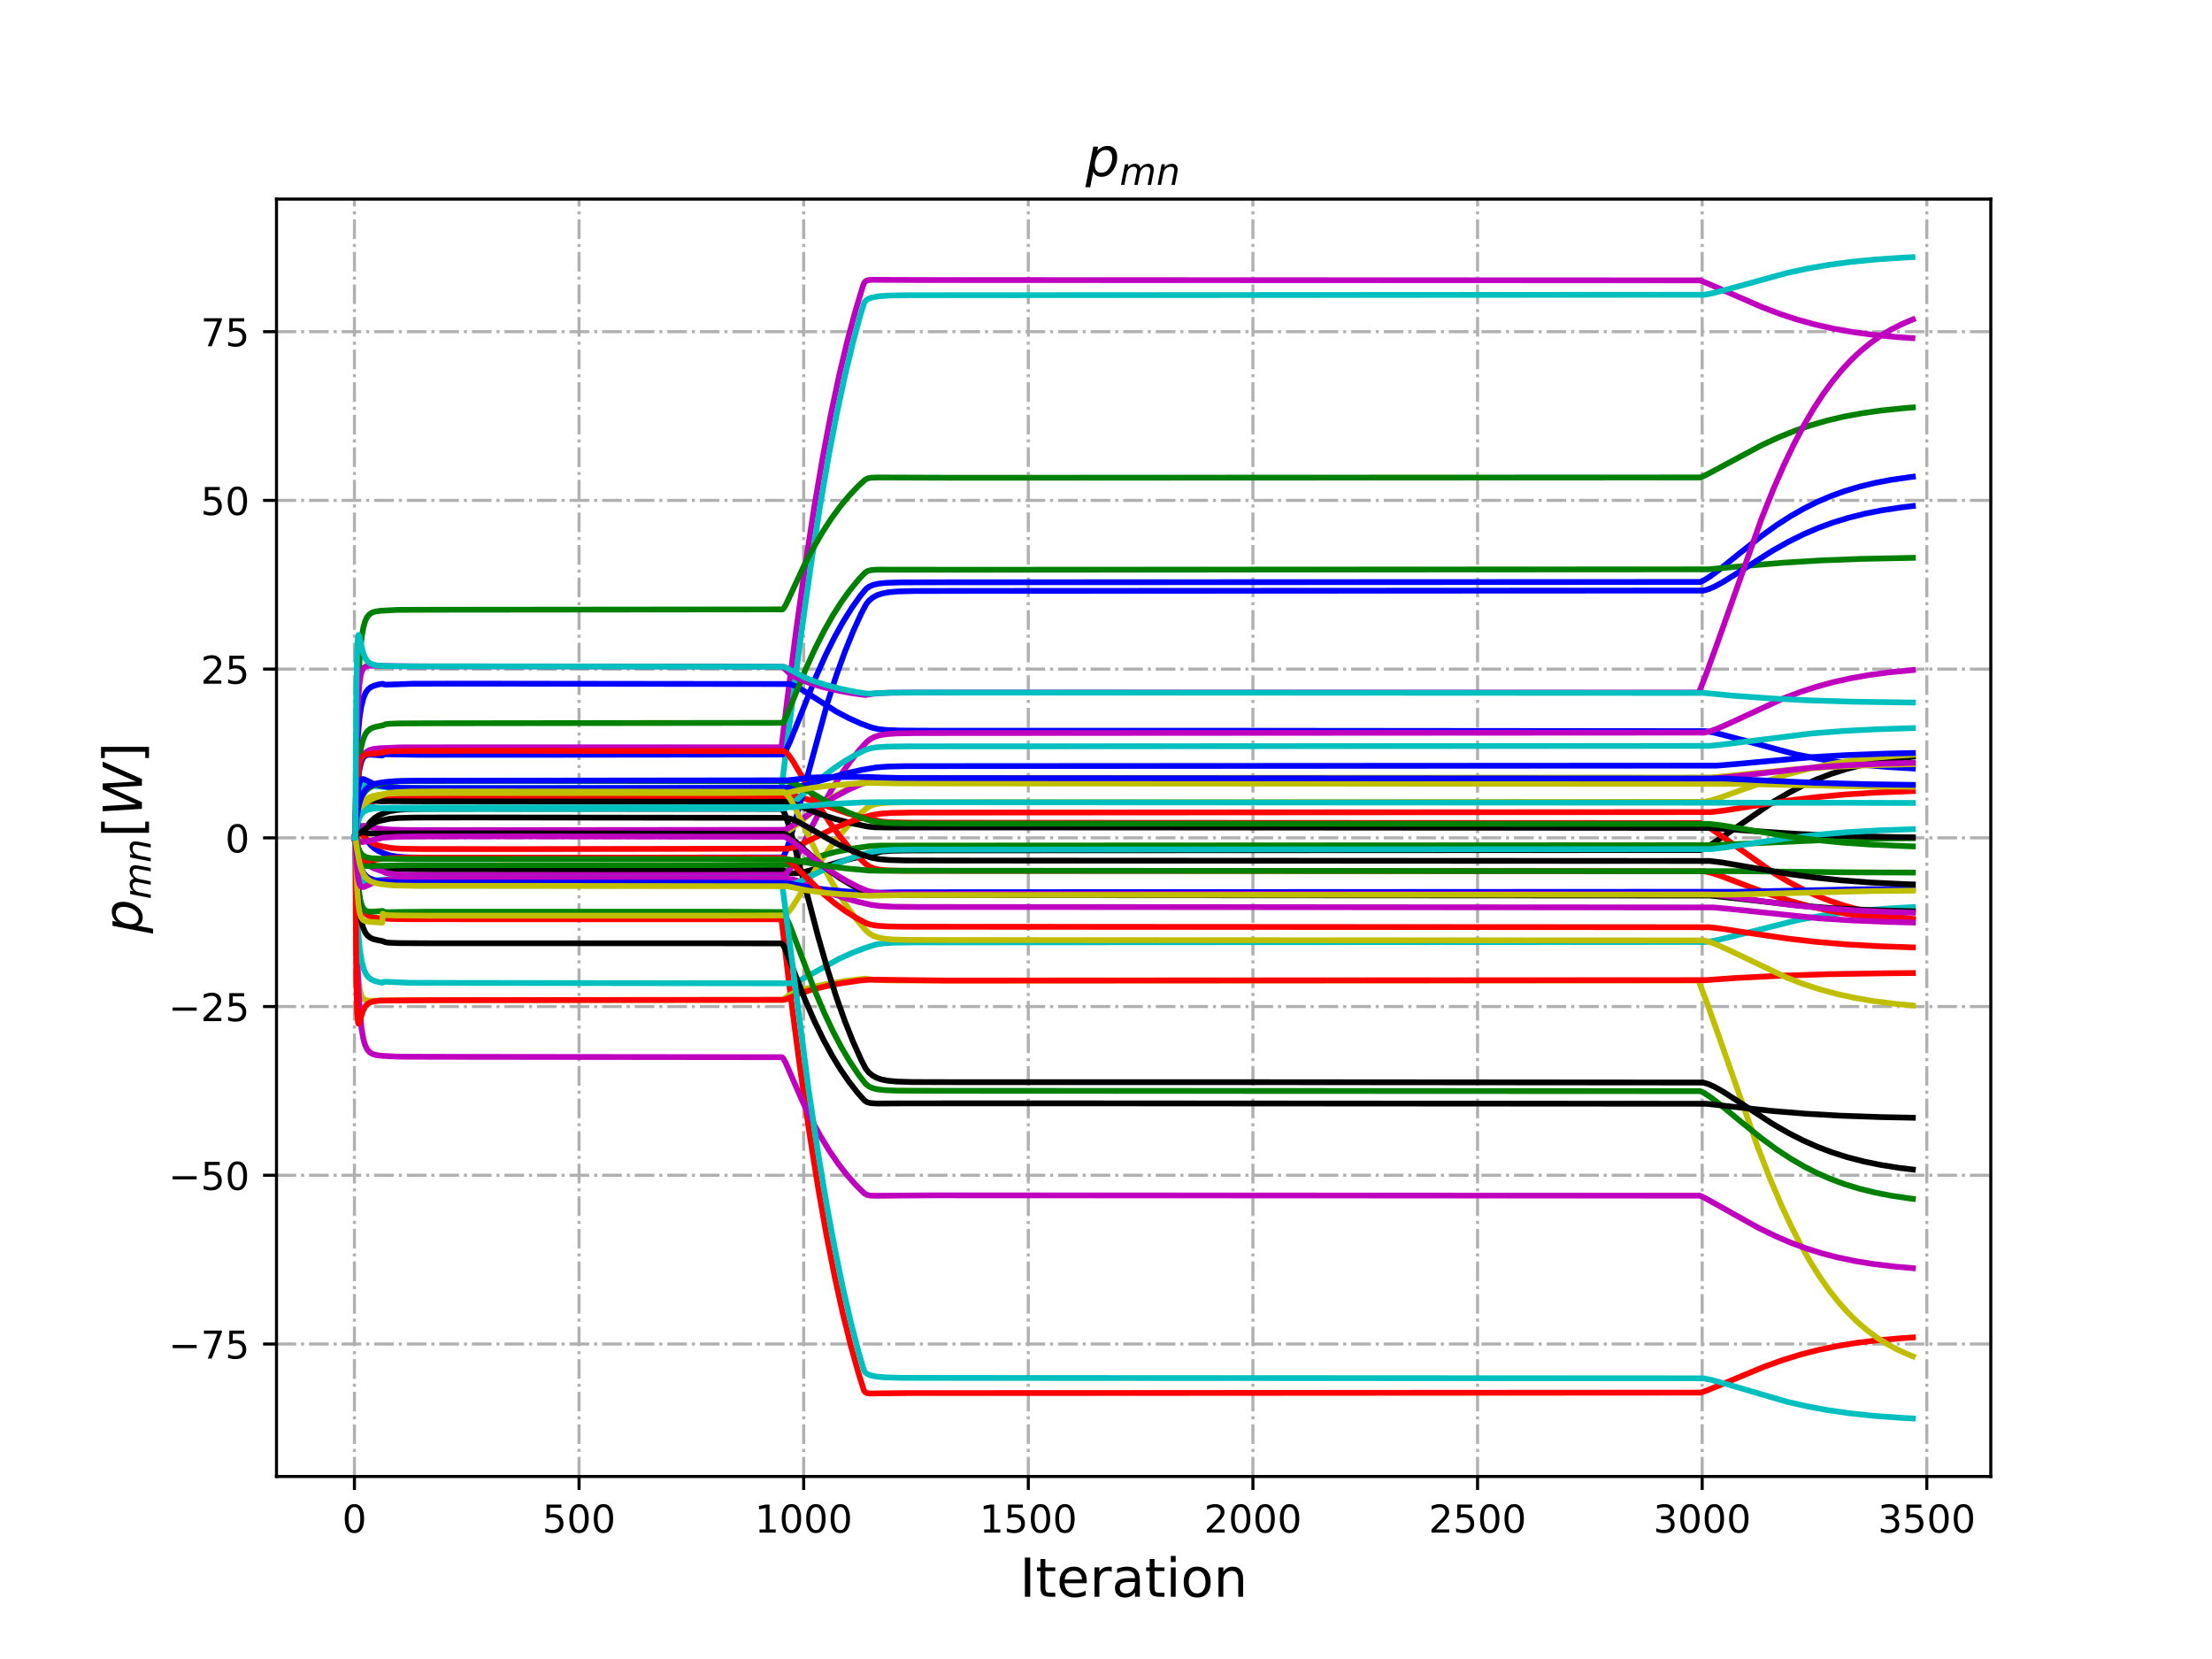 <?xml version="1.0" encoding="utf-8" standalone="no"?>
<!DOCTYPE svg PUBLIC "-//W3C//DTD SVG 1.1//EN"
  "http://www.w3.org/Graphics/SVG/1.1/DTD/svg11.dtd">
<!-- Created with matplotlib (http://matplotlib.org/) -->
<svg height="432pt" version="1.1" viewBox="0 0 576 432" width="576pt" xmlns="http://www.w3.org/2000/svg" xmlns:xlink="http://www.w3.org/1999/xlink">
 <defs>
  <style type="text/css">
*{stroke-linecap:butt;stroke-linejoin:round;}
  </style>
 </defs>
 <g id="figure_1">
  <g id="patch_1">
   <path d="M 0 432 
L 576 432 
L 576 0 
L 0 0 
z
" style="fill:#ffffff;"/>
  </g>
  <g id="axes_1">
   <g id="patch_2">
    <path d="M 72 384.48 
L 518.4 384.48 
L 518.4 51.84 
L 72 51.84 
z
" style="fill:#ffffff;"/>
   </g>
   <g id="matplotlib.axis_1">
    <g id="xtick_1">
     <g id="line2d_1">
      <path clip-path="url(#p21ade66866)" d="M 92.291 384.48 
L 92.291 51.84 
" style="fill:none;stroke:#b0b0b0;stroke-dasharray:5.12,1.28,0.8,1.28;stroke-dashoffset:0;stroke-width:0.8;"/>
     </g>
     <g id="line2d_2">
      <defs>
       <path d="M 0 0 
L 0 3.5 
" id="m156aaed9ff" style="stroke:#000000;stroke-width:0.8;"/>
      </defs>
      <g>
       <use style="stroke:#000000;stroke-width:0.8;" x="92.291" xlink:href="#m156aaed9ff" y="384.48"/>
      </g>
     </g>
     <g id="text_1">
      <!-- 0 -->
      <defs>
       <path d="M 31.781 66.406 
Q 24.172 66.406 20.328 58.906 
Q 16.5 51.422 16.5 36.375 
Q 16.5 21.391 20.328 13.891 
Q 24.172 6.391 31.781 6.391 
Q 39.453 6.391 43.281 13.891 
Q 47.125 21.391 47.125 36.375 
Q 47.125 51.422 43.281 58.906 
Q 39.453 66.406 31.781 66.406 
z
M 31.781 74.219 
Q 44.047 74.219 50.516 64.516 
Q 56.984 54.828 56.984 36.375 
Q 56.984 17.969 50.516 8.266 
Q 44.047 -1.422 31.781 -1.422 
Q 19.531 -1.422 13.062 8.266 
Q 6.594 17.969 6.594 36.375 
Q 6.594 54.828 13.062 64.516 
Q 19.531 74.219 31.781 74.219 
z
" id="DejaVuSans-30"/>
      </defs>
      <g transform="translate(89.11 399.078)scale(0.1 -0.1)">
       <use xlink:href="#DejaVuSans-30"/>
      </g>
     </g>
    </g>
    <g id="xtick_2">
     <g id="line2d_3">
      <path clip-path="url(#p21ade66866)" d="M 150.783 384.48 
L 150.783 51.84 
" style="fill:none;stroke:#b0b0b0;stroke-dasharray:5.12,1.28,0.8,1.28;stroke-dashoffset:0;stroke-width:0.8;"/>
     </g>
     <g id="line2d_4">
      <g>
       <use style="stroke:#000000;stroke-width:0.8;" x="150.783" xlink:href="#m156aaed9ff" y="384.48"/>
      </g>
     </g>
     <g id="text_2">
      <!-- 500 -->
      <defs>
       <path d="M 10.797 72.906 
L 49.516 72.906 
L 49.516 64.594 
L 19.828 64.594 
L 19.828 46.734 
Q 21.969 47.469 24.109 47.828 
Q 26.266 48.188 28.422 48.188 
Q 40.625 48.188 47.75 41.5 
Q 54.891 34.812 54.891 23.391 
Q 54.891 11.625 47.562 5.094 
Q 40.234 -1.422 26.906 -1.422 
Q 22.312 -1.422 17.547 -0.641 
Q 12.797 0.141 7.719 1.703 
L 7.719 11.625 
Q 12.109 9.234 16.797 8.062 
Q 21.484 6.891 26.703 6.891 
Q 35.156 6.891 40.078 11.328 
Q 45.016 15.766 45.016 23.391 
Q 45.016 31 40.078 35.438 
Q 35.156 39.891 26.703 39.891 
Q 22.75 39.891 18.812 39.016 
Q 14.891 38.141 10.797 36.281 
z
" id="DejaVuSans-35"/>
      </defs>
      <g transform="translate(141.239 399.078)scale(0.1 -0.1)">
       <use xlink:href="#DejaVuSans-35"/>
       <use x="63.623" xlink:href="#DejaVuSans-30"/>
       <use x="127.246" xlink:href="#DejaVuSans-30"/>
      </g>
     </g>
    </g>
    <g id="xtick_3">
     <g id="line2d_5">
      <path clip-path="url(#p21ade66866)" d="M 209.275 384.48 
L 209.275 51.84 
" style="fill:none;stroke:#b0b0b0;stroke-dasharray:5.12,1.28,0.8,1.28;stroke-dashoffset:0;stroke-width:0.8;"/>
     </g>
     <g id="line2d_6">
      <g>
       <use style="stroke:#000000;stroke-width:0.8;" x="209.275" xlink:href="#m156aaed9ff" y="384.48"/>
      </g>
     </g>
     <g id="text_3">
      <!-- 1000 -->
      <defs>
       <path d="M 12.406 8.297 
L 28.516 8.297 
L 28.516 63.922 
L 10.984 60.406 
L 10.984 69.391 
L 28.422 72.906 
L 38.281 72.906 
L 38.281 8.297 
L 54.391 8.297 
L 54.391 0 
L 12.406 0 
z
" id="DejaVuSans-31"/>
      </defs>
      <g transform="translate(196.55 399.078)scale(0.1 -0.1)">
       <use xlink:href="#DejaVuSans-31"/>
       <use x="63.623" xlink:href="#DejaVuSans-30"/>
       <use x="127.246" xlink:href="#DejaVuSans-30"/>
       <use x="190.869" xlink:href="#DejaVuSans-30"/>
      </g>
     </g>
    </g>
    <g id="xtick_4">
     <g id="line2d_7">
      <path clip-path="url(#p21ade66866)" d="M 267.767 384.48 
L 267.767 51.84 
" style="fill:none;stroke:#b0b0b0;stroke-dasharray:5.12,1.28,0.8,1.28;stroke-dashoffset:0;stroke-width:0.8;"/>
     </g>
     <g id="line2d_8">
      <g>
       <use style="stroke:#000000;stroke-width:0.8;" x="267.767" xlink:href="#m156aaed9ff" y="384.48"/>
      </g>
     </g>
     <g id="text_4">
      <!-- 1500 -->
      <g transform="translate(255.042 399.078)scale(0.1 -0.1)">
       <use xlink:href="#DejaVuSans-31"/>
       <use x="63.623" xlink:href="#DejaVuSans-35"/>
       <use x="127.246" xlink:href="#DejaVuSans-30"/>
       <use x="190.869" xlink:href="#DejaVuSans-30"/>
      </g>
     </g>
    </g>
    <g id="xtick_5">
     <g id="line2d_9">
      <path clip-path="url(#p21ade66866)" d="M 326.259 384.48 
L 326.259 51.84 
" style="fill:none;stroke:#b0b0b0;stroke-dasharray:5.12,1.28,0.8,1.28;stroke-dashoffset:0;stroke-width:0.8;"/>
     </g>
     <g id="line2d_10">
      <g>
       <use style="stroke:#000000;stroke-width:0.8;" x="326.259" xlink:href="#m156aaed9ff" y="384.48"/>
      </g>
     </g>
     <g id="text_5">
      <!-- 2000 -->
      <defs>
       <path d="M 19.188 8.297 
L 53.609 8.297 
L 53.609 0 
L 7.328 0 
L 7.328 8.297 
Q 12.938 14.109 22.625 23.891 
Q 32.328 33.688 34.812 36.531 
Q 39.547 41.844 41.422 45.531 
Q 43.312 49.219 43.312 52.781 
Q 43.312 58.594 39.234 62.25 
Q 35.156 65.922 28.609 65.922 
Q 23.969 65.922 18.812 64.312 
Q 13.672 62.703 7.812 59.422 
L 7.812 69.391 
Q 13.766 71.781 18.938 73 
Q 24.125 74.219 28.422 74.219 
Q 39.75 74.219 46.484 68.547 
Q 53.219 62.891 53.219 53.422 
Q 53.219 48.922 51.531 44.891 
Q 49.859 40.875 45.406 35.406 
Q 44.188 33.984 37.641 27.219 
Q 31.109 20.453 19.188 8.297 
z
" id="DejaVuSans-32"/>
      </defs>
      <g transform="translate(313.534 399.078)scale(0.1 -0.1)">
       <use xlink:href="#DejaVuSans-32"/>
       <use x="63.623" xlink:href="#DejaVuSans-30"/>
       <use x="127.246" xlink:href="#DejaVuSans-30"/>
       <use x="190.869" xlink:href="#DejaVuSans-30"/>
      </g>
     </g>
    </g>
    <g id="xtick_6">
     <g id="line2d_11">
      <path clip-path="url(#p21ade66866)" d="M 384.751 384.48 
L 384.751 51.84 
" style="fill:none;stroke:#b0b0b0;stroke-dasharray:5.12,1.28,0.8,1.28;stroke-dashoffset:0;stroke-width:0.8;"/>
     </g>
     <g id="line2d_12">
      <g>
       <use style="stroke:#000000;stroke-width:0.8;" x="384.751" xlink:href="#m156aaed9ff" y="384.48"/>
      </g>
     </g>
     <g id="text_6">
      <!-- 2500 -->
      <g transform="translate(372.026 399.078)scale(0.1 -0.1)">
       <use xlink:href="#DejaVuSans-32"/>
       <use x="63.623" xlink:href="#DejaVuSans-35"/>
       <use x="127.246" xlink:href="#DejaVuSans-30"/>
       <use x="190.869" xlink:href="#DejaVuSans-30"/>
      </g>
     </g>
    </g>
    <g id="xtick_7">
     <g id="line2d_13">
      <path clip-path="url(#p21ade66866)" d="M 443.244 384.48 
L 443.244 51.84 
" style="fill:none;stroke:#b0b0b0;stroke-dasharray:5.12,1.28,0.8,1.28;stroke-dashoffset:0;stroke-width:0.8;"/>
     </g>
     <g id="line2d_14">
      <g>
       <use style="stroke:#000000;stroke-width:0.8;" x="443.244" xlink:href="#m156aaed9ff" y="384.48"/>
      </g>
     </g>
     <g id="text_7">
      <!-- 3000 -->
      <defs>
       <path d="M 40.578 39.312 
Q 47.656 37.797 51.625 33 
Q 55.609 28.219 55.609 21.188 
Q 55.609 10.406 48.188 4.484 
Q 40.766 -1.422 27.094 -1.422 
Q 22.516 -1.422 17.656 -0.516 
Q 12.797 0.391 7.625 2.203 
L 7.625 11.719 
Q 11.719 9.328 16.594 8.109 
Q 21.484 6.891 26.812 6.891 
Q 36.078 6.891 40.938 10.547 
Q 45.797 14.203 45.797 21.188 
Q 45.797 27.641 41.281 31.266 
Q 36.766 34.906 28.719 34.906 
L 20.219 34.906 
L 20.219 43.016 
L 29.109 43.016 
Q 36.375 43.016 40.234 45.922 
Q 44.094 48.828 44.094 54.297 
Q 44.094 59.906 40.109 62.906 
Q 36.141 65.922 28.719 65.922 
Q 24.656 65.922 20.016 65.031 
Q 15.375 64.156 9.812 62.312 
L 9.812 71.094 
Q 15.438 72.656 20.344 73.438 
Q 25.25 74.219 29.594 74.219 
Q 40.828 74.219 47.359 69.109 
Q 53.906 64.016 53.906 55.328 
Q 53.906 49.266 50.438 45.094 
Q 46.969 40.922 40.578 39.312 
z
" id="DejaVuSans-33"/>
      </defs>
      <g transform="translate(430.519 399.078)scale(0.1 -0.1)">
       <use xlink:href="#DejaVuSans-33"/>
       <use x="63.623" xlink:href="#DejaVuSans-30"/>
       <use x="127.246" xlink:href="#DejaVuSans-30"/>
       <use x="190.869" xlink:href="#DejaVuSans-30"/>
      </g>
     </g>
    </g>
    <g id="xtick_8">
     <g id="line2d_15">
      <path clip-path="url(#p21ade66866)" d="M 501.736 384.48 
L 501.736 51.84 
" style="fill:none;stroke:#b0b0b0;stroke-dasharray:5.12,1.28,0.8,1.28;stroke-dashoffset:0;stroke-width:0.8;"/>
     </g>
     <g id="line2d_16">
      <g>
       <use style="stroke:#000000;stroke-width:0.8;" x="501.736" xlink:href="#m156aaed9ff" y="384.48"/>
      </g>
     </g>
     <g id="text_8">
      <!-- 3500 -->
      <g transform="translate(489.011 399.078)scale(0.1 -0.1)">
       <use xlink:href="#DejaVuSans-33"/>
       <use x="63.623" xlink:href="#DejaVuSans-35"/>
       <use x="127.246" xlink:href="#DejaVuSans-30"/>
       <use x="190.869" xlink:href="#DejaVuSans-30"/>
      </g>
     </g>
    </g>
    <g id="text_9">
     <!-- Iteration -->
     <defs>
      <path d="M 9.812 72.906 
L 19.672 72.906 
L 19.672 0 
L 9.812 0 
z
" id="DejaVuSans-49"/>
      <path d="M 18.312 70.219 
L 18.312 54.688 
L 36.812 54.688 
L 36.812 47.703 
L 18.312 47.703 
L 18.312 18.016 
Q 18.312 11.328 20.141 9.422 
Q 21.969 7.516 27.594 7.516 
L 36.812 7.516 
L 36.812 0 
L 27.594 0 
Q 17.188 0 13.234 3.875 
Q 9.281 7.766 9.281 18.016 
L 9.281 47.703 
L 2.688 47.703 
L 2.688 54.688 
L 9.281 54.688 
L 9.281 70.219 
z
" id="DejaVuSans-74"/>
      <path d="M 56.203 29.594 
L 56.203 25.203 
L 14.891 25.203 
Q 15.484 15.922 20.484 11.062 
Q 25.484 6.203 34.422 6.203 
Q 39.594 6.203 44.453 7.469 
Q 49.312 8.734 54.109 11.281 
L 54.109 2.781 
Q 49.266 0.734 44.188 -0.344 
Q 39.109 -1.422 33.891 -1.422 
Q 20.797 -1.422 13.156 6.188 
Q 5.516 13.812 5.516 26.812 
Q 5.516 40.234 12.766 48.109 
Q 20.016 56 32.328 56 
Q 43.359 56 49.781 48.891 
Q 56.203 41.797 56.203 29.594 
z
M 47.219 32.234 
Q 47.125 39.594 43.094 43.984 
Q 39.062 48.391 32.422 48.391 
Q 24.906 48.391 20.391 44.141 
Q 15.875 39.891 15.188 32.172 
z
" id="DejaVuSans-65"/>
      <path d="M 41.109 46.297 
Q 39.594 47.172 37.812 47.578 
Q 36.031 48 33.891 48 
Q 26.266 48 22.188 43.047 
Q 18.109 38.094 18.109 28.812 
L 18.109 0 
L 9.078 0 
L 9.078 54.688 
L 18.109 54.688 
L 18.109 46.188 
Q 20.953 51.172 25.484 53.578 
Q 30.031 56 36.531 56 
Q 37.453 56 38.578 55.875 
Q 39.703 55.766 41.062 55.516 
z
" id="DejaVuSans-72"/>
      <path d="M 34.281 27.484 
Q 23.391 27.484 19.188 25 
Q 14.984 22.516 14.984 16.5 
Q 14.984 11.719 18.141 8.906 
Q 21.297 6.109 26.703 6.109 
Q 34.188 6.109 38.703 11.406 
Q 43.219 16.703 43.219 25.484 
L 43.219 27.484 
z
M 52.203 31.203 
L 52.203 0 
L 43.219 0 
L 43.219 8.297 
Q 40.141 3.328 35.547 0.953 
Q 30.953 -1.422 24.312 -1.422 
Q 15.922 -1.422 10.953 3.297 
Q 6 8.016 6 15.922 
Q 6 25.141 12.172 29.828 
Q 18.359 34.516 30.609 34.516 
L 43.219 34.516 
L 43.219 35.406 
Q 43.219 41.609 39.141 45 
Q 35.062 48.391 27.688 48.391 
Q 23 48.391 18.547 47.266 
Q 14.109 46.141 10.016 43.891 
L 10.016 52.203 
Q 14.938 54.109 19.578 55.047 
Q 24.219 56 28.609 56 
Q 40.484 56 46.344 49.844 
Q 52.203 43.703 52.203 31.203 
z
" id="DejaVuSans-61"/>
      <path d="M 9.422 54.688 
L 18.406 54.688 
L 18.406 0 
L 9.422 0 
z
M 9.422 75.984 
L 18.406 75.984 
L 18.406 64.594 
L 9.422 64.594 
z
" id="DejaVuSans-69"/>
      <path d="M 30.609 48.391 
Q 23.391 48.391 19.188 42.75 
Q 14.984 37.109 14.984 27.297 
Q 14.984 17.484 19.156 11.844 
Q 23.344 6.203 30.609 6.203 
Q 37.797 6.203 41.984 11.859 
Q 46.188 17.531 46.188 27.297 
Q 46.188 37.016 41.984 42.703 
Q 37.797 48.391 30.609 48.391 
z
M 30.609 56 
Q 42.328 56 49.016 48.375 
Q 55.719 40.766 55.719 27.297 
Q 55.719 13.875 49.016 6.219 
Q 42.328 -1.422 30.609 -1.422 
Q 18.844 -1.422 12.172 6.219 
Q 5.516 13.875 5.516 27.297 
Q 5.516 40.766 12.172 48.375 
Q 18.844 56 30.609 56 
z
" id="DejaVuSans-6f"/>
      <path d="M 54.891 33.016 
L 54.891 0 
L 45.906 0 
L 45.906 32.719 
Q 45.906 40.484 42.875 44.328 
Q 39.844 48.188 33.797 48.188 
Q 26.516 48.188 22.312 43.547 
Q 18.109 38.922 18.109 30.906 
L 18.109 0 
L 9.078 0 
L 9.078 54.688 
L 18.109 54.688 
L 18.109 46.188 
Q 21.344 51.125 25.703 53.562 
Q 30.078 56 35.797 56 
Q 45.219 56 50.047 50.172 
Q 54.891 44.344 54.891 33.016 
z
" id="DejaVuSans-6e"/>
     </defs>
     <g transform="translate(265.508 415.796)scale(0.14 -0.14)">
      <use xlink:href="#DejaVuSans-49"/>
      <use x="29.492" xlink:href="#DejaVuSans-74"/>
      <use x="68.701" xlink:href="#DejaVuSans-65"/>
      <use x="130.225" xlink:href="#DejaVuSans-72"/>
      <use x="171.338" xlink:href="#DejaVuSans-61"/>
      <use x="232.617" xlink:href="#DejaVuSans-74"/>
      <use x="271.826" xlink:href="#DejaVuSans-69"/>
      <use x="299.609" xlink:href="#DejaVuSans-6f"/>
      <use x="360.791" xlink:href="#DejaVuSans-6e"/>
     </g>
    </g>
   </g>
   <g id="matplotlib.axis_2">
    <g id="ytick_1">
     <g id="line2d_17">
      <path clip-path="url(#p21ade66866)" d="M 72 349.972 
L 518.4 349.972 
" style="fill:none;stroke:#b0b0b0;stroke-dasharray:5.12,1.28,0.8,1.28;stroke-dashoffset:0;stroke-width:0.8;"/>
     </g>
     <g id="line2d_18">
      <defs>
       <path d="M 0 0 
L -3.5 0 
" id="m7ebaf1980a" style="stroke:#000000;stroke-width:0.8;"/>
      </defs>
      <g>
       <use style="stroke:#000000;stroke-width:0.8;" x="72" xlink:href="#m7ebaf1980a" y="349.972"/>
      </g>
     </g>
     <g id="text_10">
      <!-- −75 -->
      <defs>
       <path d="M 10.594 35.5 
L 73.188 35.5 
L 73.188 27.203 
L 10.594 27.203 
z
" id="DejaVuSans-2212"/>
       <path d="M 8.203 72.906 
L 55.078 72.906 
L 55.078 68.703 
L 28.609 0 
L 18.312 0 
L 43.219 64.594 
L 8.203 64.594 
z
" id="DejaVuSans-37"/>
      </defs>
      <g transform="translate(43.895 353.772)scale(0.1 -0.1)">
       <use xlink:href="#DejaVuSans-2212"/>
       <use x="83.789" xlink:href="#DejaVuSans-37"/>
       <use x="147.412" xlink:href="#DejaVuSans-35"/>
      </g>
     </g>
    </g>
    <g id="ytick_2">
     <g id="line2d_19">
      <path clip-path="url(#p21ade66866)" d="M 72 306.038 
L 518.4 306.038 
" style="fill:none;stroke:#b0b0b0;stroke-dasharray:5.12,1.28,0.8,1.28;stroke-dashoffset:0;stroke-width:0.8;"/>
     </g>
     <g id="line2d_20">
      <g>
       <use style="stroke:#000000;stroke-width:0.8;" x="72" xlink:href="#m7ebaf1980a" y="306.038"/>
      </g>
     </g>
     <g id="text_11">
      <!-- −50 -->
      <g transform="translate(43.895 309.837)scale(0.1 -0.1)">
       <use xlink:href="#DejaVuSans-2212"/>
       <use x="83.789" xlink:href="#DejaVuSans-35"/>
       <use x="147.412" xlink:href="#DejaVuSans-30"/>
      </g>
     </g>
    </g>
    <g id="ytick_3">
     <g id="line2d_21">
      <path clip-path="url(#p21ade66866)" d="M 72 262.104 
L 518.4 262.104 
" style="fill:none;stroke:#b0b0b0;stroke-dasharray:5.12,1.28,0.8,1.28;stroke-dashoffset:0;stroke-width:0.8;"/>
     </g>
     <g id="line2d_22">
      <g>
       <use style="stroke:#000000;stroke-width:0.8;" x="72" xlink:href="#m7ebaf1980a" y="262.104"/>
      </g>
     </g>
     <g id="text_12">
      <!-- −25 -->
      <g transform="translate(43.895 265.903)scale(0.1 -0.1)">
       <use xlink:href="#DejaVuSans-2212"/>
       <use x="83.789" xlink:href="#DejaVuSans-32"/>
       <use x="147.412" xlink:href="#DejaVuSans-35"/>
      </g>
     </g>
    </g>
    <g id="ytick_4">
     <g id="line2d_23">
      <path clip-path="url(#p21ade66866)" d="M 72 218.169 
L 518.4 218.169 
" style="fill:none;stroke:#b0b0b0;stroke-dasharray:5.12,1.28,0.8,1.28;stroke-dashoffset:0;stroke-width:0.8;"/>
     </g>
     <g id="line2d_24">
      <g>
       <use style="stroke:#000000;stroke-width:0.8;" x="72" xlink:href="#m7ebaf1980a" y="218.169"/>
      </g>
     </g>
     <g id="text_13">
      <!-- 0 -->
      <g transform="translate(58.638 221.968)scale(0.1 -0.1)">
       <use xlink:href="#DejaVuSans-30"/>
      </g>
     </g>
    </g>
    <g id="ytick_5">
     <g id="line2d_25">
      <path clip-path="url(#p21ade66866)" d="M 72 174.235 
L 518.4 174.235 
" style="fill:none;stroke:#b0b0b0;stroke-dasharray:5.12,1.28,0.8,1.28;stroke-dashoffset:0;stroke-width:0.8;"/>
     </g>
     <g id="line2d_26">
      <g>
       <use style="stroke:#000000;stroke-width:0.8;" x="72" xlink:href="#m7ebaf1980a" y="174.235"/>
      </g>
     </g>
     <g id="text_14">
      <!-- 25 -->
      <g transform="translate(52.275 178.034)scale(0.1 -0.1)">
       <use xlink:href="#DejaVuSans-32"/>
       <use x="63.623" xlink:href="#DejaVuSans-35"/>
      </g>
     </g>
    </g>
    <g id="ytick_6">
     <g id="line2d_27">
      <path clip-path="url(#p21ade66866)" d="M 72 130.301 
L 518.4 130.301 
" style="fill:none;stroke:#b0b0b0;stroke-dasharray:5.12,1.28,0.8,1.28;stroke-dashoffset:0;stroke-width:0.8;"/>
     </g>
     <g id="line2d_28">
      <g>
       <use style="stroke:#000000;stroke-width:0.8;" x="72" xlink:href="#m7ebaf1980a" y="130.301"/>
      </g>
     </g>
     <g id="text_15">
      <!-- 50 -->
      <g transform="translate(52.275 134.1)scale(0.1 -0.1)">
       <use xlink:href="#DejaVuSans-35"/>
       <use x="63.623" xlink:href="#DejaVuSans-30"/>
      </g>
     </g>
    </g>
    <g id="ytick_7">
     <g id="line2d_29">
      <path clip-path="url(#p21ade66866)" d="M 72 86.366 
L 518.4 86.366 
" style="fill:none;stroke:#b0b0b0;stroke-dasharray:5.12,1.28,0.8,1.28;stroke-dashoffset:0;stroke-width:0.8;"/>
     </g>
     <g id="line2d_30">
      <g>
       <use style="stroke:#000000;stroke-width:0.8;" x="72" xlink:href="#m7ebaf1980a" y="86.366"/>
      </g>
     </g>
     <g id="text_16">
      <!-- 75 -->
      <g transform="translate(52.275 90.165)scale(0.1 -0.1)">
       <use xlink:href="#DejaVuSans-37"/>
       <use x="63.623" xlink:href="#DejaVuSans-35"/>
      </g>
     </g>
    </g>
    <g id="text_17">
     <!-- $p_{mn}[W]$ -->
     <defs>
      <path d="M 49.609 33.688 
Q 49.609 40.875 46.484 44.672 
Q 43.359 48.484 37.5 48.484 
Q 33.5 48.484 29.859 46.438 
Q 26.219 44.391 23.391 40.484 
Q 20.609 36.625 18.938 31.156 
Q 17.281 25.688 17.281 20.312 
Q 17.281 13.484 20.406 9.797 
Q 23.531 6.109 29.297 6.109 
Q 33.547 6.109 37.188 8.109 
Q 40.828 10.109 43.406 13.922 
Q 46.188 17.922 47.891 23.344 
Q 49.609 28.766 49.609 33.688 
z
M 21.781 46.391 
Q 25.391 51.125 30.297 53.562 
Q 35.203 56 41.219 56 
Q 49.609 56 54.25 50.5 
Q 58.891 45.016 58.891 35.109 
Q 58.891 27 56 19.656 
Q 53.125 12.312 47.703 6.5 
Q 44.094 2.641 39.547 0.609 
Q 35.016 -1.422 29.984 -1.422 
Q 24.172 -1.422 20.219 1 
Q 16.266 3.422 14.312 8.203 
L 8.688 -20.797 
L -0.297 -20.797 
L 14.406 54.688 
L 23.391 54.688 
z
" id="DejaVuSans-Oblique-70"/>
      <path d="M 89.797 33.016 
L 83.406 0 
L 74.422 0 
L 80.719 32.719 
Q 81.109 34.812 81.297 36.328 
Q 81.5 37.844 81.5 38.922 
Q 81.5 43.312 79.047 45.75 
Q 76.609 48.188 72.219 48.188 
Q 65.672 48.188 60.547 43.281 
Q 55.422 38.375 53.906 30.516 
L 47.906 0 
L 38.922 0 
L 45.312 32.719 
Q 45.703 34.516 45.891 36.047 
Q 46.094 37.594 46.094 38.812 
Q 46.094 43.266 43.656 45.719 
Q 41.219 48.188 36.922 48.188 
Q 30.281 48.188 25.141 43.281 
Q 20.016 38.375 18.5 30.516 
L 12.5 0 
L 3.516 0 
L 14.203 54.688 
L 23.188 54.688 
L 21.484 46.188 
Q 25.141 50.984 30.047 53.484 
Q 34.969 56 40.578 56 
Q 46.531 56 50.359 52.875 
Q 54.203 49.75 54.984 44.188 
Q 59.078 49.953 64.469 52.969 
Q 69.875 56 75.875 56 
Q 82.906 56 86.734 51.953 
Q 90.578 47.906 90.578 40.484 
Q 90.578 38.875 90.375 36.938 
Q 90.188 35.016 89.797 33.016 
z
" id="DejaVuSans-Oblique-6d"/>
      <path d="M 55.719 33.016 
L 49.312 0 
L 40.281 0 
L 46.688 32.672 
Q 47.125 34.969 47.359 36.719 
Q 47.609 38.484 47.609 39.5 
Q 47.609 43.609 45.016 45.891 
Q 42.438 48.188 37.797 48.188 
Q 30.562 48.188 25.344 43.375 
Q 20.125 38.578 18.5 30.328 
L 12.5 0 
L 3.516 0 
L 14.109 54.688 
L 23.094 54.688 
L 21.297 46.094 
Q 25.047 50.828 30.312 53.406 
Q 35.594 56 41.406 56 
Q 48.641 56 52.609 52.094 
Q 56.594 48.188 56.594 41.109 
Q 56.594 39.359 56.375 37.359 
Q 56.156 35.359 55.719 33.016 
z
" id="DejaVuSans-Oblique-6e"/>
      <path d="M 8.594 75.984 
L 29.297 75.984 
L 29.297 69 
L 17.578 69 
L 17.578 -6.203 
L 29.297 -6.203 
L 29.297 -13.188 
L 8.594 -13.188 
z
" id="DejaVuSans-5b"/>
      <path d="M 9.625 72.906 
L 19.188 72.906 
L 22.703 10.891 
L 50.203 72.906 
L 61.188 72.906 
L 64.797 10.891 
L 92 72.906 
L 102 72.906 
L 69.578 0 
L 57.172 0 
L 53.812 60.797 
L 26.516 0 
L 14.109 0 
z
" id="DejaVuSans-Oblique-57"/>
      <path d="M 30.422 75.984 
L 30.422 -13.188 
L 9.719 -13.188 
L 9.719 -6.203 
L 21.391 -6.203 
L 21.391 69 
L 9.719 69 
L 9.719 75.984 
z
" id="DejaVuSans-5d"/>
     </defs>
     <g transform="translate(36.955 243.08)rotate(-90)scale(0.14 -0.14)">
      <use transform="translate(0 0.016)" xlink:href="#DejaVuSans-Oblique-70"/>
      <use transform="translate(63.477 -16.391)scale(0.7)" xlink:href="#DejaVuSans-Oblique-6d"/>
      <use transform="translate(131.665 -16.391)scale(0.7)" xlink:href="#DejaVuSans-Oblique-6e"/>
      <use transform="translate(178.765 0.016)" xlink:href="#DejaVuSans-5b"/>
      <use transform="translate(217.778 0.016)" xlink:href="#DejaVuSans-Oblique-57"/>
      <use transform="translate(316.655 0.016)" xlink:href="#DejaVuSans-5d"/>
     </g>
    </g>
   </g>
   <g id="line2d_31">
    <path clip-path="url(#p21ade66866)" d="M 92.291 218.169 
L 92.408 218.169 
L 92.642 212.421 
L 92.993 205.425 
L 93.461 200.842 
L 93.929 198.531 
L 94.397 197.207 
L 94.982 196.24 
L 95.566 195.683 
L 96.268 195.303 
L 97.321 195.019 
L 98.959 194.84 
L 104.223 194.617 
L 118.963 194.595 
L 203.426 194.595 
L 203.66 193.292 
L 204.947 182.67 
L 207.286 164.376 
L 209.743 146.857 
L 212.083 131.715 
L 214.305 118.727 
L 216.411 107.656 
L 218.517 97.732 
L 220.623 88.884 
L 222.728 81.029 
L 224.717 74.443 
L 225.068 73.585 
L 225.419 73.206 
L 226.004 72.959 
L 227.057 72.856 
L 230.566 72.885 
L 242.85 72.922 
L 442.659 73.005 
L 444.179 73.598 
L 449.795 76.038 
L 458.802 79.962 
L 463.599 81.782 
L 468.161 83.273 
L 472.724 84.523 
L 477.403 85.571 
L 482.316 86.442 
L 487.581 87.154 
L 493.664 87.747 
L 497.992 88.051 
L 497.992 88.051 
" style="fill:none;stroke:#bf00bf;stroke-linecap:square;stroke-width:1.5;"/>
   </g>
   <g id="line2d_32">
    <path clip-path="url(#p21ade66866)" d="M 92.291 218.169 
L 92.408 218.169 
L 92.525 217.334 
L 92.876 210.658 
L 93.227 207.446 
L 93.578 205.818 
L 93.929 204.979 
L 94.397 204.471 
L 94.865 204.299 
L 95.566 204.304 
L 97.672 204.684 
L 99.895 204.947 
L 102.352 205.058 
L 107.148 205.164 
L 124.696 205.186 
L 203.426 205.186 
L 203.66 203.899 
L 205.181 191.687 
L 208.573 165.517 
L 211.264 146.46 
L 213.604 131.425 
L 215.826 118.541 
L 217.932 107.577 
L 220.038 97.767 
L 222.143 89.036 
L 224.132 81.7 
L 225.068 78.756 
L 225.536 78.17 
L 226.238 77.746 
L 227.291 77.409 
L 228.928 77.137 
L 231.619 76.954 
L 236.766 76.871 
L 264.375 76.857 
L 443.828 76.752 
L 446.051 76.33 
L 449.678 75.384 
L 465.354 71.07 
L 470.735 69.919 
L 476.116 68.985 
L 481.965 68.197 
L 488.399 67.562 
L 495.886 67.064 
L 497.992 66.96 
L 497.992 66.96 
" style="fill:none;stroke:#00bfbf;stroke-linecap:square;stroke-width:1.5;"/>
   </g>
   <g id="line2d_33">
    <path clip-path="url(#p21ade66866)" d="M 92.291 218.169 
L 92.525 218.169 
L 92.876 227.173 
L 93.227 231.59 
L 93.695 234.611 
L 94.163 236.226 
L 94.748 237.379 
L 95.332 238.044 
L 96.034 238.505 
L 96.97 238.832 
L 98.374 239.056 
L 101.884 239.297 
L 107.733 239.363 
L 147.156 239.371 
L 203.426 239.371 
L 203.66 240.743 
L 205.883 259.404 
L 208.222 277.338 
L 210.679 294.457 
L 213.019 309.176 
L 215.241 321.741 
L 217.347 332.414 
L 219.453 341.954 
L 221.558 350.441 
L 223.547 357.569 
L 224.951 362.038 
L 225.302 362.518 
L 225.77 362.765 
L 226.589 362.873 
L 228.928 362.834 
L 236.064 362.751 
L 275.371 362.743 
L 442.893 362.638 
L 444.764 361.953 
L 449.678 359.93 
L 459.387 355.89 
L 464.301 354.124 
L 468.863 352.718 
L 473.425 351.541 
L 478.222 350.535 
L 483.369 349.689 
L 488.984 348.998 
L 495.418 348.442 
L 498.109 348.269 
L 498.109 348.269 
" style="fill:none;stroke:#ff0000;stroke-linecap:square;stroke-width:1.5;"/>
   </g>
   <g id="line2d_34">
    <path clip-path="url(#p21ade66866)" d="M 92.291 218.169 
L 92.525 218.169 
L 92.876 191.129 
L 93.227 179.083 
L 93.695 170.675 
L 94.163 166.05 
L 94.631 163.345 
L 95.099 161.723 
L 95.566 160.734 
L 96.151 160.008 
L 96.853 159.537 
L 97.789 159.23 
L 99.193 159.04 
L 103.521 158.811 
L 113.231 158.775 
L 203.777 158.686 
L 204.128 158.32 
L 204.713 157.328 
L 206 154.565 
L 209.158 147.749 
L 211.615 142.994 
L 214.071 138.732 
L 216.411 135.117 
L 218.751 131.912 
L 221.091 129.089 
L 223.43 126.616 
L 225.302 124.9 
L 226.004 124.555 
L 226.94 124.379 
L 228.694 124.334 
L 248.699 124.403 
L 442.776 124.324 
L 443.828 123.883 
L 446.987 122.219 
L 458.919 115.835 
L 463.365 113.786 
L 467.459 112.14 
L 471.554 110.73 
L 475.765 109.515 
L 480.094 108.495 
L 484.773 107.619 
L 489.803 106.9 
L 495.652 106.296 
L 498.109 106.102 
L 498.109 106.102 
" style="fill:none;stroke:#008000;stroke-linecap:square;stroke-width:1.5;"/>
   </g>
   <g id="line2d_35">
    <path clip-path="url(#p21ade66866)" d="M 92.291 218.169 
L 92.408 218.169 
L 92.642 211.851 
L 93.11 204.401 
L 93.578 200.426 
L 94.046 198.406 
L 94.514 197.39 
L 94.982 196.883 
L 95.566 196.603 
L 96.385 196.505 
L 98.023 196.607 
L 99.544 196.737 
L 99.895 196.497 
L 100.48 196.399 
L 102.469 196.447 
L 108.669 196.542 
L 135.926 196.554 
L 203.777 196.479 
L 204.128 196.149 
L 204.713 195.228 
L 205.649 193.264 
L 207.403 188.939 
L 212.434 176.313 
L 215.007 170.554 
L 217.347 165.854 
L 219.57 161.863 
L 221.792 158.315 
L 224.015 155.176 
L 225.536 153.332 
L 226.355 152.738 
L 227.408 152.29 
L 228.811 151.974 
L 230.917 151.765 
L 234.778 151.652 
L 246.476 151.623 
L 442.776 151.539 
L 443.711 151.11 
L 445.349 150.077 
L 447.923 148.168 
L 453.07 144.009 
L 458.685 139.576 
L 462.663 136.72 
L 466.289 134.385 
L 469.799 132.388 
L 473.191 130.702 
L 476.701 129.2 
L 480.327 127.887 
L 484.188 126.73 
L 488.165 125.764 
L 492.494 124.936 
L 497.407 124.228 
L 498.109 124.144 
L 498.109 124.144 
" style="fill:none;stroke:#0000ff;stroke-linecap:square;stroke-width:1.5;"/>
   </g>
   <g id="line2d_36">
    <path clip-path="url(#p21ade66866)" d="M 92.291 218.169 
L 92.408 218.169 
L 92.525 217.334 
L 92.759 219.118 
L 93.227 220.867 
L 93.812 222.134 
L 94.631 223.386 
L 95.449 224.263 
L 96.385 224.927 
L 97.438 225.404 
L 98.842 225.785 
L 100.714 226.047 
L 103.755 226.276 
L 108.552 226.369 
L 129.96 226.387 
L 203.66 226.473 
L 205.415 227.257 
L 206.467 227.414 
L 207.754 227.36 
L 209.509 227.038 
L 212.317 226.262 
L 220.974 223.774 
L 229.63 221.716 
L 232.438 221.529 
L 237.819 221.444 
L 258.408 221.431 
L 442.776 221.35 
L 443.828 220.893 
L 445.817 219.752 
L 448.859 217.722 
L 461.844 208.742 
L 465.704 206.486 
L 469.448 204.56 
L 473.074 202.941 
L 476.818 201.516 
L 480.678 200.286 
L 484.773 199.219 
L 489.218 198.301 
L 494.132 197.528 
L 498.109 197.054 
L 498.109 197.054 
" style="fill:none;stroke:#000000;stroke-linecap:square;stroke-width:1.5;"/>
   </g>
   <g id="line2d_37">
    <path clip-path="url(#p21ade66866)" d="M 92.291 218.169 
L 92.525 218.169 
L 92.759 241.028 
L 93.11 251.438 
L 93.461 256.084 
L 93.812 258.27 
L 94.163 259.365 
L 94.631 260.067 
L 95.099 260.381 
L 95.8 260.554 
L 97.087 260.578 
L 104.34 260.458 
L 119.08 260.436 
L 203.777 260.367 
L 204.479 259.851 
L 205.649 259.051 
L 207.052 258.386 
L 209.158 257.655 
L 212.2 256.85 
L 216.06 256.063 
L 220.74 255.345 
L 225.302 254.85 
L 226.706 255.031 
L 229.045 255.225 
L 233.491 255.316 
L 250.688 255.334 
L 442.191 255.334 
L 442.542 255.998 
L 444.296 260.605 
L 447.572 269.798 
L 457.633 298.505 
L 460.791 306.615 
L 463.716 313.51 
L 466.406 319.293 
L 468.98 324.314 
L 471.437 328.648 
L 473.893 332.548 
L 476.35 336.036 
L 478.807 339.136 
L 481.263 341.875 
L 483.72 344.283 
L 486.177 346.387 
L 488.75 348.297 
L 491.441 350.006 
L 494.132 351.455 
L 497.056 352.77 
L 498.109 353.185 
L 498.109 353.185 
" style="fill:none;stroke:#bfbf00;stroke-linecap:square;stroke-width:1.5;"/>
   </g>
   <g id="line2d_38">
    <path clip-path="url(#p21ade66866)" d="M 92.291 218.169 
L 92.408 218.169 
L 92.525 216.009 
L 92.876 243.312 
L 93.227 255.211 
L 93.695 263.449 
L 94.163 267.962 
L 94.631 270.606 
L 95.099 272.199 
L 95.683 273.358 
L 96.268 274.007 
L 96.97 274.438 
L 97.906 274.729 
L 99.427 274.931 
L 103.521 275.146 
L 112.061 275.19 
L 203.66 275.288 
L 204.011 275.686 
L 204.596 276.761 
L 206 280.003 
L 208.924 286.689 
L 211.264 291.482 
L 213.604 295.79 
L 215.943 299.638 
L 218.283 303.048 
L 220.506 305.912 
L 222.845 308.563 
L 225.068 310.752 
L 225.77 311.148 
L 226.589 311.33 
L 228.11 311.377 
L 242.967 311.263 
L 442.659 311.349 
L 443.711 311.82 
L 447.104 313.702 
L 457.633 319.587 
L 462.078 321.772 
L 466.289 323.587 
L 470.267 325.063 
L 474.244 326.315 
L 478.456 327.412 
L 483.135 328.389 
L 488.048 329.179 
L 493.43 329.82 
L 498.109 330.225 
L 498.109 330.225 
" style="fill:none;stroke:#bf00bf;stroke-linecap:square;stroke-width:1.5;"/>
   </g>
   <g id="line2d_39">
    <path clip-path="url(#p21ade66866)" d="M 92.291 218.169 
L 92.408 218.169 
L 92.525 213.927 
L 92.876 234.623 
L 93.227 242.235 
L 93.695 247.279 
L 94.163 250.203 
L 94.748 252.402 
L 95.332 253.683 
L 95.917 254.454 
L 96.619 255.015 
L 97.555 255.448 
L 98.842 255.778 
L 99.544 255.892 
L 99.895 255.684 
L 100.597 255.651 
L 106.68 255.914 
L 118.729 255.949 
L 204.596 256.057 
L 205.766 256.076 
L 206.818 255.858 
L 208.222 255.305 
L 210.328 254.189 
L 218.4 249.709 
L 221.675 248.221 
L 225.185 246.875 
L 227.993 245.967 
L 229.864 245.665 
L 232.555 245.484 
L 237.702 245.401 
L 258.291 245.388 
L 444.296 245.286 
L 446.519 244.934 
L 449.912 244.144 
L 468.044 239.599 
L 473.659 238.563 
L 479.626 237.698 
L 485.826 237.024 
L 492.845 236.489 
L 498.109 236.211 
L 498.109 236.211 
" style="fill:none;stroke:#00bfbf;stroke-linecap:square;stroke-width:1.5;"/>
   </g>
   <g id="line2d_40">
    <path clip-path="url(#p21ade66866)" d="M 92.291 218.169 
L 92.525 218.169 
L 92.759 254.247 
L 92.993 263.582 
L 93.227 266.285 
L 93.344 266.563 
L 93.461 266.492 
L 93.812 265.435 
L 94.514 263.196 
L 95.099 262.079 
L 95.683 261.442 
L 96.385 261.024 
L 97.321 260.748 
L 98.842 260.56 
L 100.714 260.531 
L 113.114 260.437 
L 204.245 260.351 
L 205.298 259.947 
L 208.456 258.624 
L 211.264 257.742 
L 214.89 256.843 
L 219.219 256.005 
L 224.015 255.3 
L 226.355 255.109 
L 246.593 255.334 
L 444.179 255.223 
L 451.9 254.673 
L 463.95 254.058 
L 476.35 253.665 
L 491.909 253.426 
L 498.109 253.379 
L 498.109 253.379 
" style="fill:none;stroke:#ff0000;stroke-linecap:square;stroke-width:1.5;"/>
   </g>
   <g id="line2d_41">
    <path clip-path="url(#p21ade66866)" d="M 92.291 218.169 
L 92.525 218.169 
L 93.344 231.146 
L 93.812 234.339 
L 94.28 235.928 
L 94.748 236.722 
L 95.216 237.119 
L 95.8 237.337 
L 96.736 237.41 
L 99.076 237.258 
L 99.661 237.217 
L 100.012 237.448 
L 100.714 237.548 
L 103.404 237.485 
L 110.774 237.417 
L 188.101 237.412 
L 203.777 237.502 
L 204.128 237.871 
L 204.713 238.874 
L 205.766 241.25 
L 207.754 246.443 
L 211.966 257.466 
L 214.539 263.542 
L 216.879 268.51 
L 219.102 272.734 
L 221.324 276.495 
L 223.547 279.823 
L 225.419 282.256 
L 226.238 282.893 
L 227.174 283.323 
L 228.461 283.65 
L 230.332 283.871 
L 233.608 283.999 
L 242.148 284.042 
L 442.776 284.132 
L 443.711 284.58 
L 445.349 285.651 
L 447.923 287.615 
L 453.304 292.071 
L 458.685 296.41 
L 462.663 299.33 
L 466.289 301.716 
L 469.799 303.756 
L 473.191 305.477 
L 476.701 307.011 
L 480.327 308.351 
L 484.071 309.5 
L 488.165 310.517 
L 492.494 311.361 
L 497.173 312.054 
L 498.109 312.169 
L 498.109 312.169 
" style="fill:none;stroke:#008000;stroke-linecap:square;stroke-width:1.5;"/>
   </g>
   <g id="line2d_42">
    <path clip-path="url(#p21ade66866)" d="M 92.291 218.169 
L 92.525 218.169 
L 92.759 202.055 
L 93.11 192.628 
L 93.578 187.153 
L 94.046 184.081 
L 94.631 181.747 
L 95.216 180.378 
L 95.8 179.56 
L 96.502 178.974 
L 97.438 178.53 
L 98.725 178.199 
L 99.661 178.055 
L 100.012 178.247 
L 100.714 178.285 
L 107.616 178.04 
L 122.473 178.017 
L 205.532 178.119 
L 206.584 178.421 
L 207.871 179.028 
L 209.86 180.244 
L 217.698 185.257 
L 220.857 186.926 
L 224.015 188.352 
L 226.94 189.445 
L 228.694 189.854 
L 230.8 190.094 
L 234.31 190.232 
L 242.85 190.276 
L 317.953 190.278 
L 444.062 190.388 
L 446.285 190.768 
L 449.561 191.582 
L 467.576 196.422 
L 473.074 197.517 
L 478.807 198.424 
L 484.773 199.14 
L 491.558 199.722 
L 498.109 200.102 
L 498.109 200.102 
" style="fill:none;stroke:#0000ff;stroke-linecap:square;stroke-width:1.5;"/>
   </g>
   <g id="line2d_43">
    <path clip-path="url(#p21ade66866)" d="M 92.291 218.169 
L 92.408 218.169 
L 92.525 217.334 
L 93.11 230.877 
L 93.578 236.534 
L 94.046 239.637 
L 94.514 241.456 
L 95.099 242.803 
L 95.683 243.597 
L 96.385 244.163 
L 97.204 244.541 
L 98.374 244.823 
L 99.778 245.094 
L 100.246 245.334 
L 101.182 245.476 
L 103.872 245.586 
L 112.295 245.628 
L 187.165 245.629 
L 203.543 245.664 
L 203.894 246.024 
L 204.479 247.168 
L 205.766 250.416 
L 209.626 260.297 
L 212.083 265.919 
L 214.422 270.729 
L 216.645 274.82 
L 218.868 278.466 
L 221.091 281.696 
L 223.313 284.545 
L 225.185 286.631 
L 225.887 287.04 
L 226.823 287.261 
L 228.461 287.354 
L 235.246 287.316 
L 275.488 287.306 
L 444.296 287.413 
L 449.795 288.035 
L 461.493 289.294 
L 470.15 290.004 
L 479.275 290.523 
L 489.92 290.892 
L 498.109 291.054 
L 498.109 291.054 
" style="fill:none;stroke:#000000;stroke-linecap:square;stroke-width:1.5;"/>
   </g>
   <g id="line2d_44">
    <path clip-path="url(#p21ade66866)" d="M 92.291 218.169 
L 92.525 218.169 
L 92.993 231.197 
L 93.344 235.633 
L 93.695 237.815 
L 94.046 238.893 
L 94.514 239.547 
L 94.982 239.819 
L 95.8 239.994 
L 98.608 240.208 
L 99.544 240.264 
L 99.661 237.9 
L 100.012 238.154 
L 100.714 238.292 
L 103.287 238.381 
L 111.593 238.446 
L 187.867 238.45 
L 204.128 238.372 
L 204.713 238.043 
L 205.415 237.353 
L 206.467 235.943 
L 208.222 233.146 
L 213.604 224.376 
L 216.177 220.669 
L 218.634 217.509 
L 221.091 214.716 
L 223.547 212.268 
L 225.653 210.448 
L 226.706 209.832 
L 227.876 209.431 
L 229.396 209.162 
L 231.736 208.991 
L 236.415 208.909 
L 264.258 208.895 
L 443.828 208.795 
L 445.583 208.415 
L 448.391 207.544 
L 454.24 205.434 
L 461.493 202.891 
L 466.757 201.289 
L 471.671 200.028 
L 476.701 198.97 
L 481.965 198.094 
L 487.581 197.385 
L 493.898 196.813 
L 498.109 196.537 
L 498.109 196.537 
" style="fill:none;stroke:#bfbf00;stroke-linecap:square;stroke-width:1.5;"/>
   </g>
   <g id="line2d_45">
    <path clip-path="url(#p21ade66866)" d="M 92.291 218.169 
L 92.525 218.169 
L 93.461 222.706 
L 93.929 223.591 
L 94.631 224.337 
L 95.917 225.32 
L 97.204 226.037 
L 98.608 226.556 
L 99.778 226.947 
L 100.246 227.239 
L 101.182 227.463 
L 103.287 227.689 
L 106.914 227.831 
L 115.688 227.879 
L 204.128 227.799 
L 204.713 227.445 
L 205.415 226.682 
L 206.351 225.274 
L 207.754 222.703 
L 210.913 216.288 
L 214.188 209.851 
L 216.762 205.276 
L 219.102 201.546 
L 221.441 198.226 
L 223.781 195.295 
L 225.77 193.128 
L 226.706 192.405 
L 227.759 191.867 
L 229.045 191.465 
L 230.8 191.171 
L 233.374 190.986 
L 238.287 190.895 
L 259.461 190.879 
L 443.828 190.771 
L 445.349 190.4 
L 447.455 189.634 
L 450.73 188.172 
L 464.184 181.945 
L 468.629 180.248 
L 472.957 178.833 
L 477.403 177.619 
L 481.965 176.606 
L 486.762 175.764 
L 492.143 175.048 
L 498.109 174.481 
L 498.109 174.481 
" style="fill:none;stroke:#bf00bf;stroke-linecap:square;stroke-width:1.5;"/>
   </g>
   <g id="line2d_46">
    <path clip-path="url(#p21ade66866)" d="M 92.291 218.169 
L 92.525 218.169 
L 92.876 224.384 
L 93.227 227.238 
L 93.578 228.633 
L 93.929 229.317 
L 94.397 229.691 
L 94.982 229.78 
L 96.034 229.615 
L 98.959 229.101 
L 101.065 228.97 
L 105.861 228.813 
L 117.793 228.78 
L 191.961 228.78 
L 203.426 228.78 
L 203.66 230.147 
L 210.562 283.766 
L 213.019 300.17 
L 215.241 313.561 
L 217.347 324.978 
L 219.453 335.209 
L 221.558 344.326 
L 223.547 351.992 
L 224.951 356.809 
L 225.302 357.378 
L 225.887 357.826 
L 226.823 358.178 
L 228.344 358.474 
L 230.683 358.676 
L 234.895 358.783 
L 250.103 358.809 
L 443.594 358.911 
L 445.7 359.337 
L 449.21 360.305 
L 465.471 365.055 
L 470.735 366.241 
L 475.999 367.207 
L 481.731 368.026 
L 487.931 368.681 
L 494.951 369.193 
L 498.109 369.36 
L 498.109 369.36 
" style="fill:none;stroke:#00bfbf;stroke-linecap:square;stroke-width:1.5;"/>
   </g>
   <g id="line2d_47">
    <path clip-path="url(#p21ade66866)" d="M 92.291 218.169 
L 92.525 218.169 
L 92.876 215.38 
L 93.344 213.427 
L 93.929 211.957 
L 94.631 210.73 
L 95.449 209.758 
L 96.268 209.125 
L 97.321 208.609 
L 98.608 208.234 
L 100.48 207.935 
L 103.638 207.691 
L 108.435 207.597 
L 129.843 207.579 
L 204.128 207.495 
L 205.766 207.201 
L 206.935 207.261 
L 208.456 207.58 
L 210.796 208.339 
L 220.857 211.85 
L 224.951 212.941 
L 229.513 213.949 
L 232.321 214.136 
L 237.702 214.222 
L 265.077 214.235 
L 442.776 214.321 
L 443.711 214.744 
L 445.7 215.921 
L 448.742 218.006 
L 461.844 227.304 
L 465.704 229.615 
L 469.331 231.529 
L 472.957 233.193 
L 476.701 234.659 
L 480.561 235.924 
L 484.539 236.992 
L 488.867 237.921 
L 493.547 238.694 
L 498.109 239.261 
L 498.109 239.261 
" style="fill:none;stroke:#ff0000;stroke-linecap:square;stroke-width:1.5;"/>
   </g>
   <g id="line2d_48">
    <path clip-path="url(#p21ade66866)" d="M 92.291 218.169 
L 92.525 218.169 
L 93.11 203.911 
L 93.578 197.917 
L 94.046 194.62 
L 94.514 192.682 
L 95.099 191.249 
L 95.683 190.409 
L 96.385 189.818 
L 97.204 189.43 
L 98.374 189.146 
L 99.778 188.87 
L 100.246 188.622 
L 101.182 188.482 
L 103.989 188.375 
L 112.997 188.337 
L 203.777 188.229 
L 204.128 187.793 
L 204.713 186.647 
L 206.117 183.239 
L 209.743 174.377 
L 212.2 168.981 
L 214.539 164.359 
L 216.879 160.232 
L 219.102 156.748 
L 221.324 153.661 
L 223.547 150.938 
L 225.302 149.064 
L 226.004 148.661 
L 226.94 148.433 
L 228.461 148.331 
L 233.491 148.344 
L 254.665 148.36 
L 444.881 148.256 
L 452.485 147.539 
L 464.184 146.543 
L 474.127 145.937 
L 484.422 145.537 
L 497.875 145.264 
L 498.109 145.261 
L 498.109 145.261 
" style="fill:none;stroke:#008000;stroke-linecap:square;stroke-width:1.5;"/>
   </g>
   <g id="line2d_49">
    <path clip-path="url(#p21ade66866)" d="M 92.291 218.169 
L 92.525 218.169 
L 92.876 216.905 
L 93.227 216.465 
L 93.461 216.464 
L 93.812 216.69 
L 94.514 217.504 
L 96.619 220.144 
L 97.672 221.055 
L 98.725 221.695 
L 100.246 222.322 
L 101.65 222.763 
L 103.404 223.06 
L 105.978 223.254 
L 110.891 223.352 
L 127.971 223.37 
L 203.777 223.263 
L 204.128 222.81 
L 204.713 221.528 
L 205.649 218.768 
L 207.169 213.43 
L 215.475 182.989 
L 217.815 175.771 
L 220.038 169.63 
L 222.143 164.433 
L 224.249 159.804 
L 225.536 157.351 
L 226.355 156.337 
L 227.291 155.571 
L 228.344 155.003 
L 229.63 154.564 
L 231.385 154.227 
L 233.842 154.011 
L 238.053 153.9 
L 251.155 153.872 
L 443.594 153.78 
L 444.881 153.427 
L 446.519 152.723 
L 448.742 151.511 
L 452.251 149.316 
L 461.61 143.37 
L 465.821 141.012 
L 469.682 139.103 
L 473.542 137.446 
L 477.403 136.035 
L 481.38 134.819 
L 485.592 133.768 
L 490.037 132.888 
L 494.951 132.144 
L 498.109 131.771 
L 498.109 131.771 
" style="fill:none;stroke:#0000ff;stroke-linecap:square;stroke-width:1.5;"/>
   </g>
   <g id="line2d_50">
    <path clip-path="url(#p21ade66866)" d="M 92.291 218.169 
L 92.408 218.169 
L 92.525 217.334 
L 92.876 218.137 
L 93.11 218.249 
L 93.461 218.053 
L 94.046 217.33 
L 96.502 213.955 
L 97.555 213 
L 98.608 212.334 
L 100.129 211.682 
L 101.416 211.254 
L 103.17 210.931 
L 105.627 210.726 
L 109.956 210.62 
L 125.046 210.595 
L 203.543 210.63 
L 203.894 210.992 
L 204.362 211.926 
L 205.181 214.224 
L 206.467 218.647 
L 208.807 227.659 
L 213.019 243.834 
L 215.475 252.385 
L 217.815 259.736 
L 220.038 265.987 
L 222.143 271.274 
L 224.249 275.983 
L 225.419 278.244 
L 226.238 279.274 
L 227.174 280.053 
L 228.227 280.633 
L 229.513 281.083 
L 231.151 281.412 
L 233.491 281.637 
L 237.585 281.761 
L 249.518 281.794 
L 323.686 281.794 
L 443.477 281.891 
L 444.764 282.256 
L 446.402 282.981 
L 448.625 284.229 
L 452.134 286.486 
L 461.61 292.673 
L 465.704 295.028 
L 469.565 296.991 
L 473.308 298.647 
L 477.052 300.065 
L 481.029 301.33 
L 485.241 302.423 
L 489.686 303.34 
L 494.483 304.1 
L 498.109 304.543 
L 498.109 304.543 
" style="fill:none;stroke:#000000;stroke-linecap:square;stroke-width:1.5;"/>
   </g>
   <g id="line2d_51">
    <path clip-path="url(#p21ade66866)" d="M 92.291 218.169 
L 92.408 218.169 
L 92.525 217.4 
L 92.876 218.148 
L 93.11 218.234 
L 93.578 218.06 
L 94.982 217.37 
L 96.151 217.103 
L 97.906 216.973 
L 102.235 216.958 
L 204.245 216.879 
L 205.064 216.527 
L 206.234 215.743 
L 208.69 213.745 
L 212.902 210.358 
L 215.943 208.206 
L 218.868 206.403 
L 221.792 204.852 
L 224.951 203.436 
L 226.355 202.979 
L 227.876 202.747 
L 230.449 202.616 
L 237.351 202.571 
L 445.466 202.461 
L 450.73 201.965 
L 466.874 200.377 
L 475.882 199.755 
L 485.475 199.317 
L 496.705 199.023 
L 498.109 198.998 
L 498.109 198.998 
" style="fill:none;stroke:#bfbf00;stroke-linecap:square;stroke-width:1.5;"/>
   </g>
   <g id="line2d_52">
    <path clip-path="url(#p21ade66866)" d="M 92.291 218.169 
L 92.525 218.169 
L 92.759 216.568 
L 93.578 215.385 
L 94.046 215.103 
L 94.631 215.029 
L 95.566 215.178 
L 98.608 215.772 
L 101.533 216.022 
L 105.627 216.141 
L 117.443 216.172 
L 204.245 216.088 
L 205.064 215.769 
L 206.467 214.942 
L 209.158 213.041 
L 214.305 209.407 
L 217.464 207.459 
L 220.623 205.778 
L 223.781 204.354 
L 226.121 203.507 
L 227.759 203.222 
L 230.332 203.027 
L 234.895 202.929 
L 252.442 202.907 
L 445.466 202.799 
L 449.795 202.365 
L 471.788 199.898 
L 480.444 199.293 
L 489.803 198.869 
L 498.109 198.641 
L 498.109 198.641 
" style="fill:none;stroke:#bf00bf;stroke-linecap:square;stroke-width:1.5;"/>
   </g>
   <g id="line2d_53">
    <path clip-path="url(#p21ade66866)" d="M 92.291 218.169 
L 92.525 218.169 
L 93.227 213.32 
L 93.695 211.683 
L 94.163 210.8 
L 94.631 210.35 
L 95.216 210.119 
L 96.034 210.077 
L 98.374 210.318 
L 101.884 210.549 
L 107.265 210.643 
L 135.107 210.657 
L 204.245 210.563 
L 205.064 210.181 
L 206.234 209.333 
L 208.456 207.38 
L 213.721 202.706 
L 216.645 200.424 
L 219.453 198.502 
L 222.377 196.773 
L 225.302 195.305 
L 226.589 194.871 
L 228.227 194.598 
L 230.917 194.423 
L 236.415 194.342 
L 277.009 194.331 
L 445.232 194.227 
L 449.093 193.805 
L 471.905 190.969 
L 479.86 190.352 
L 488.633 189.895 
L 498.109 189.598 
L 498.109 189.598 
" style="fill:none;stroke:#00bfbf;stroke-linecap:square;stroke-width:1.5;"/>
   </g>
   <g id="line2d_54">
    <path clip-path="url(#p21ade66866)" d="M 92.291 218.169 
L 92.525 218.169 
L 92.993 205.142 
L 93.344 200.705 
L 93.695 198.523 
L 94.046 197.446 
L 94.514 196.792 
L 94.982 196.519 
L 95.8 196.344 
L 98.608 196.131 
L 99.778 195.944 
L 100.246 195.722 
L 101.182 195.633 
L 106.68 195.537 
L 128.556 195.516 
L 204.128 195.601 
L 204.713 195.956 
L 205.415 196.697 
L 206.467 198.202 
L 208.222 201.177 
L 213.487 210.274 
L 216.06 214.21 
L 218.517 217.565 
L 220.857 220.398 
L 223.196 222.898 
L 225.419 224.979 
L 226.472 225.693 
L 227.525 226.126 
L 228.928 226.439 
L 231.034 226.642 
L 235.012 226.747 
L 247.88 226.771 
L 321.931 226.772 
L 443.828 226.879 
L 445.466 227.252 
L 448.157 228.122 
L 453.421 230.111 
L 461.025 232.94 
L 466.172 234.609 
L 471.086 235.962 
L 475.882 237.053 
L 480.912 237.972 
L 486.411 238.744 
L 492.26 239.345 
L 498.109 239.769 
L 498.109 239.769 
" style="fill:none;stroke:#ff0000;stroke-linecap:square;stroke-width:1.5;"/>
   </g>
   <g id="line2d_55">
    <path clip-path="url(#p21ade66866)" d="M 92.291 218.169 
L 92.642 218.169 
L 92.876 219.404 
L 93.461 223.046 
L 93.929 224.552 
L 94.397 225.206 
L 94.865 225.449 
L 95.566 225.515 
L 106.68 225.291 
L 182.603 225.288 
L 205.064 225.196 
L 206.701 224.813 
L 217.581 221.834 
L 222.26 220.928 
L 226.589 220.304 
L 229.162 220.199 
L 238.287 220.186 
L 446.285 220.075 
L 478.573 218.584 
L 493.313 218.318 
L 498.109 218.27 
L 498.109 218.27 
" style="fill:none;stroke:#008000;stroke-linecap:square;stroke-width:1.5;"/>
   </g>
   <g id="line2d_56">
    <path clip-path="url(#p21ade66866)" d="M 92.291 218.169 
L 92.525 218.169 
L 92.876 209.472 
L 93.227 205.637 
L 93.578 203.904 
L 93.929 203.147 
L 94.28 202.881 
L 94.631 202.869 
L 95.216 203.096 
L 97.555 204.222 
L 99.076 204.615 
L 101.65 204.979 
L 104.457 205.147 
L 110.189 205.219 
L 136.745 205.227 
L 206.351 205.124 
L 208.339 204.761 
L 211.264 203.961 
L 219.921 201.475 
L 224.483 200.458 
L 228.11 199.849 
L 231.034 199.617 
L 235.831 199.505 
L 253.612 199.482 
L 446.987 199.371 
L 452.134 198.946 
L 472.022 197.143 
L 481.029 196.617 
L 491.09 196.243 
L 498.109 196.081 
L 498.109 196.081 
" style="fill:none;stroke:#0000ff;stroke-linecap:square;stroke-width:1.5;"/>
   </g>
   <g id="line2d_57">
    <path clip-path="url(#p21ade66866)" d="M 92.291 218.169 
L 92.642 218.169 
L 92.876 216.522 
L 93.461 211.667 
L 93.929 209.658 
L 94.28 208.936 
L 94.748 208.514 
L 95.332 208.377 
L 96.385 208.442 
L 99.427 208.668 
L 101.416 208.626 
L 109.605 208.676 
L 204.947 208.776 
L 206.234 209.141 
L 208.924 210.204 
L 213.721 212.045 
L 217.698 213.316 
L 221.792 214.383 
L 226.004 215.245 
L 227.876 215.422 
L 231.502 215.481 
L 304.383 215.48 
L 445.7 215.59 
L 455.059 216.29 
L 467.81 217.138 
L 478.105 217.6 
L 490.856 217.931 
L 498.109 218.035 
L 498.109 218.035 
" style="fill:none;stroke:#000000;stroke-linecap:square;stroke-width:1.5;"/>
   </g>
   <g id="line2d_58">
    <path clip-path="url(#p21ade66866)" d="M 92.291 218.169 
L 92.408 218.169 
L 92.642 213.319 
L 93.227 211.136 
L 93.695 210.3 
L 94.397 209.643 
L 96.034 208.502 
L 97.438 207.795 
L 98.959 207.304 
L 99.661 207.031 
L 100.129 206.729 
L 101.065 206.505 
L 103.17 206.278 
L 106.797 206.135 
L 114.869 206.087 
L 204.011 206.171 
L 204.479 206.447 
L 205.064 207.048 
L 205.883 208.237 
L 207.052 210.363 
L 209.158 214.741 
L 213.837 224.533 
L 216.411 229.36 
L 218.751 233.3 
L 221.091 236.811 
L 223.313 239.766 
L 225.419 242.231 
L 226.355 243.053 
L 227.408 243.67 
L 228.577 244.096 
L 230.215 244.429 
L 232.555 244.644 
L 236.649 244.758 
L 249.869 244.787 
L 443.594 244.881 
L 444.998 245.216 
L 446.987 245.942 
L 449.912 247.268 
L 465.237 254.566 
L 469.565 256.219 
L 473.776 257.593 
L 478.222 258.802 
L 482.784 259.807 
L 487.697 260.656 
L 493.079 261.355 
L 498.109 261.832 
L 498.109 261.832 
" style="fill:none;stroke:#bfbf00;stroke-linecap:square;stroke-width:1.5;"/>
   </g>
   <g id="line2d_59">
    <path clip-path="url(#p21ade66866)" d="M 92.291 218.169 
L 92.525 218.169 
L 92.876 225.352 
L 93.227 228.6 
L 93.578 230.102 
L 93.929 230.768 
L 94.28 231 
L 94.748 230.977 
L 95.566 230.608 
L 97.321 229.804 
L 98.725 229.418 
L 101.182 229.027 
L 103.755 228.841 
L 108.786 228.753 
L 129.609 228.738 
L 205.415 228.84 
L 207.052 229.182 
L 209.275 229.903 
L 215.007 232.131 
L 219.336 233.648 
L 223.43 234.835 
L 226.94 235.637 
L 229.396 235.943 
L 232.789 236.113 
L 239.691 236.179 
L 278.413 236.184 
L 446.168 236.293 
L 450.38 236.678 
L 473.776 239.134 
L 482.199 239.669 
L 491.675 240.058 
L 498.109 240.225 
L 498.109 240.225 
" style="fill:none;stroke:#bf00bf;stroke-linecap:square;stroke-width:1.5;"/>
   </g>
   <g id="line2d_60">
    <path clip-path="url(#p21ade66866)" d="M 92.291 218.169 
L 92.408 218.169 
L 92.525 216.192 
L 92.993 221.434 
L 93.461 224.188 
L 93.929 225.842 
L 94.514 227.131 
L 95.216 228.093 
L 96.034 228.806 
L 96.97 229.33 
L 98.14 229.74 
L 99.895 230.094 
L 101.65 230.382 
L 104.34 230.543 
L 109.839 230.617 
L 150.081 230.627 
L 205.064 230.534 
L 206.467 230.199 
L 208.222 229.528 
L 211.03 228.181 
L 217.113 225.242 
L 220.74 223.765 
L 224.366 222.53 
L 227.057 221.813 
L 229.279 221.491 
L 232.321 221.306 
L 238.053 221.225 
L 264.96 221.215 
L 445.466 221.105 
L 449.093 220.694 
L 456.346 219.59 
L 466.055 218.183 
L 473.425 217.342 
L 481.029 216.699 
L 489.335 216.221 
L 498.109 215.908 
L 498.109 215.908 
" style="fill:none;stroke:#00bfbf;stroke-linecap:square;stroke-width:1.5;"/>
   </g>
   <g id="line2d_61">
    <path clip-path="url(#p21ade66866)" d="M 92.291 218.169 
L 92.525 218.169 
L 92.642 215.336 
L 92.993 216.171 
L 94.163 217.27 
L 95.917 218.894 
L 96.97 219.561 
L 98.14 220.05 
L 99.661 220.423 
L 101.884 220.833 
L 104.574 221.009 
L 110.073 221.09 
L 137.096 221.101 
L 205.181 220.995 
L 206.584 220.649 
L 208.456 219.928 
L 211.381 218.517 
L 217.347 215.621 
L 220.974 214.132 
L 224.6 212.888 
L 227.174 212.202 
L 229.396 211.874 
L 232.321 211.68 
L 237.585 211.59 
L 265.428 211.576 
L 445.466 211.466 
L 448.859 211.077 
L 455.176 210.084 
L 465.587 208.473 
L 473.074 207.559 
L 480.327 206.896 
L 488.516 206.378 
L 498.109 206.005 
L 498.109 206.005 
" style="fill:none;stroke:#ff0000;stroke-linecap:square;stroke-width:1.5;"/>
   </g>
   <g id="line2d_62">
    <path clip-path="url(#p21ade66866)" d="M 92.291 218.169 
L 92.525 218.169 
L 92.993 212.745 
L 93.461 209.937 
L 93.929 208.259 
L 94.514 206.954 
L 95.216 205.977 
L 96.034 205.248 
L 96.97 204.705 
L 98.14 204.278 
L 99.895 203.905 
L 101.533 203.611 
L 104.106 203.436 
L 109.488 203.351 
L 136.862 203.339 
L 204.947 203.437 
L 206.234 203.795 
L 207.754 204.465 
L 210.094 205.762 
L 217.113 209.782 
L 220.506 211.411 
L 223.898 212.788 
L 226.706 213.708 
L 228.577 214.064 
L 231.151 214.3 
L 235.363 214.42 
L 247.061 214.451 
L 445.232 214.557 
L 448.391 214.936 
L 454.24 215.909 
L 465.354 217.751 
L 472.373 218.673 
L 479.392 219.375 
L 486.996 219.916 
L 496.237 220.333 
L 498.109 220.393 
L 498.109 220.393 
" style="fill:none;stroke:#008000;stroke-linecap:square;stroke-width:1.5;"/>
   </g>
   <g id="line2d_63">
    <path clip-path="url(#p21ade66866)" d="M 92.291 218.169 
L 92.525 218.169 
L 92.993 222.14 
L 93.461 224.508 
L 94.046 226.284 
L 94.631 227.352 
L 95.332 228.137 
L 96.151 228.688 
L 97.204 229.1 
L 98.608 229.393 
L 101.299 229.665 
L 104.574 229.79 
L 112.88 229.83 
L 187.867 229.832 
L 205.064 229.936 
L 207.52 230.463 
L 211.03 231.121 
L 215.358 231.68 
L 221.091 232.189 
L 226.706 232.494 
L 233.491 232.353 
L 246.593 232.325 
L 452.602 232.217 
L 483.954 231.574 
L 498.109 231.459 
L 498.109 231.459 
" style="fill:none;stroke:#0000ff;stroke-linecap:square;stroke-width:1.5;"/>
   </g>
   <g id="line2d_64">
    <path clip-path="url(#p21ade66866)" d="M 92.291 218.169 
L 92.525 218.169 
L 92.876 216.862 
L 93.227 216.48 
L 93.578 216.448 
L 94.631 216.739 
L 95.917 216.984 
L 97.789 217.071 
L 104.691 217.012 
L 132.183 216.999 
L 204.245 217.097 
L 205.064 217.486 
L 206.234 218.348 
L 208.456 220.339 
L 213.136 224.525 
L 216.06 226.825 
L 218.868 228.76 
L 221.675 230.436 
L 224.6 231.927 
L 226.238 232.574 
L 227.642 232.845 
L 229.864 233.012 
L 234.544 233.086 
L 261.567 233.097 
L 445.232 233.202 
L 449.561 233.655 
L 468.512 235.822 
L 476.584 236.45 
L 485.826 236.938 
L 496.003 237.257 
L 498.109 237.302 
L 498.109 237.302 
" style="fill:none;stroke:#000000;stroke-linecap:square;stroke-width:1.5;"/>
   </g>
   <g id="line2d_65">
    <path clip-path="url(#p21ade66866)" d="M 92.291 218.169 
L 92.525 218.169 
L 92.993 214.198 
L 93.461 211.83 
L 94.046 210.054 
L 94.631 208.986 
L 95.332 208.202 
L 96.151 207.651 
L 97.204 207.239 
L 98.608 206.946 
L 101.299 206.673 
L 104.574 206.548 
L 112.88 206.508 
L 187.867 206.506 
L 205.064 206.402 
L 207.52 205.875 
L 211.03 205.218 
L 215.358 204.658 
L 221.091 204.15 
L 226.706 203.844 
L 233.491 203.986 
L 246.593 204.013 
L 452.602 204.122 
L 483.954 204.765 
L 498.109 204.879 
L 498.109 204.879 
" style="fill:none;stroke:#bfbf00;stroke-linecap:square;stroke-width:1.5;"/>
   </g>
   <g id="line2d_66">
    <path clip-path="url(#p21ade66866)" d="M 92.291 218.169 
L 92.759 218.194 
L 93.227 218.73 
L 93.695 219.142 
L 94.163 219.288 
L 94.865 219.221 
L 99.778 218.131 
L 103.404 217.88 
L 109.02 217.803 
L 135.926 217.793 
L 204.245 217.889 
L 205.064 218.252 
L 206.351 219.096 
L 208.807 221.027 
L 214.539 225.582 
L 217.581 227.683 
L 220.506 229.44 
L 223.547 231.005 
L 225.887 232 
L 227.291 232.323 
L 229.396 232.56 
L 232.906 232.705 
L 241.212 232.756 
L 316.784 232.759 
L 445.232 232.863 
L 448.976 233.27 
L 459.387 234.743 
L 467.927 235.814 
L 475.414 236.536 
L 483.486 237.093 
L 492.377 237.492 
L 498.109 237.659 
L 498.109 237.659 
" style="fill:none;stroke:#bf00bf;stroke-linecap:square;stroke-width:1.5;"/>
   </g>
   <g id="line2d_67">
    <path clip-path="url(#p21ade66866)" d="M 92.291 218.169 
L 92.525 218.169 
L 93.11 214.318 
L 93.578 212.904 
L 94.163 211.918 
L 94.748 211.358 
L 95.566 210.928 
L 96.619 210.655 
L 98.374 210.46 
L 102.118 210.325 
L 109.956 210.283 
L 206.234 210.175 
L 216.06 209.355 
L 224.6 208.952 
L 229.396 208.888 
L 253.261 208.921 
L 474.01 209.032 
L 498.109 209.088 
L 498.109 209.088 
" style="fill:none;stroke:#00bfbf;stroke-linecap:square;stroke-width:1.5;"/>
   </g>
   <g id="line2d_68">
    <path clip-path="url(#p21ade66866)" d="M 92.291 218.169 
L 92.408 218.169 
L 92.525 216.839 
L 93.344 221.799 
L 93.812 223.046 
L 94.28 223.682 
L 94.748 223.975 
L 95.332 224.086 
L 96.385 224.004 
L 100.363 223.53 
L 103.638 223.375 
L 110.774 223.313 
L 187.633 223.308 
L 204.128 223.41 
L 204.83 223.752 
L 205.883 224.548 
L 207.754 226.307 
L 214.422 232.779 
L 217.347 235.215 
L 220.155 237.257 
L 222.962 239.021 
L 225.536 240.391 
L 226.706 240.775 
L 228.344 241.051 
L 230.917 241.231 
L 235.948 241.32 
L 263.907 241.335 
L 444.998 241.441 
L 448.508 241.859 
L 456.463 243.093 
L 465.471 244.403 
L 472.957 245.26 
L 480.561 245.903 
L 488.867 246.379 
L 498.109 246.704 
L 498.109 246.704 
" style="fill:none;stroke:#ff0000;stroke-linecap:square;stroke-width:1.5;"/>
   </g>
   <g id="line2d_69">
    <path clip-path="url(#p21ade66866)" d="M 92.291 218.169 
L 92.408 218.169 
L 92.525 216.829 
L 93.11 220.251 
L 93.578 221.549 
L 94.163 222.439 
L 94.748 222.923 
L 95.566 223.271 
L 96.736 223.484 
L 98.959 223.611 
L 105.978 223.681 
L 182.252 223.684 
L 205.298 223.786 
L 207.988 224.253 
L 214.539 225.384 
L 220.389 226.144 
L 226.238 226.684 
L 229.396 226.749 
L 265.077 226.745 
L 452.134 226.855 
L 483.018 227.162 
L 498.109 227.212 
L 498.109 227.212 
" style="fill:none;stroke:#008000;stroke-linecap:square;stroke-width:1.5;"/>
   </g>
   <g id="line2d_70">
    <path clip-path="url(#p21ade66866)" d="M 92.291 218.169 
L 92.525 218.169 
L 92.759 213.268 
L 93.461 209.552 
L 94.046 207.618 
L 94.631 206.398 
L 95.332 205.468 
L 96.151 204.79 
L 97.087 204.311 
L 98.374 203.929 
L 100.363 203.626 
L 102.819 203.409 
L 107.148 203.311 
L 124.579 203.29 
L 205.181 203.192 
L 211.264 202.483 
L 215.826 202.337 
L 225.77 202.296 
L 229.63 202.468 
L 234.895 202.588 
L 249.752 202.612 
L 448.859 202.722 
L 459.621 203.253 
L 472.957 203.844 
L 485.826 204.198 
L 498.109 204.377 
L 498.109 204.377 
" style="fill:none;stroke:#0000ff;stroke-linecap:square;stroke-width:1.5;"/>
   </g>
   <g id="line2d_71">
    <path clip-path="url(#p21ade66866)" d="M 92.291 218.169 
L 92.525 218.169 
L 92.876 217.267 
L 93.227 217.123 
L 93.812 216.905 
L 94.631 216.263 
L 96.385 214.832 
L 97.555 214.201 
L 98.842 213.765 
L 101.533 213.191 
L 103.872 212.993 
L 108.201 212.888 
L 123.058 212.864 
L 204.947 212.959 
L 206.234 213.311 
L 207.871 214.026 
L 210.211 215.319 
L 217.698 219.601 
L 221.091 221.212 
L 224.483 222.571 
L 226.94 223.35 
L 228.928 223.712 
L 231.502 223.939 
L 235.714 224.059 
L 249.167 224.09 
L 445.232 224.195 
L 448.391 224.582 
L 453.655 225.484 
L 466.055 227.625 
L 472.841 228.543 
L 479.509 229.235 
L 487.113 229.8 
L 496.003 230.224 
L 498.109 230.295 
L 498.109 230.295 
" style="fill:none;stroke:#000000;stroke-linecap:square;stroke-width:1.5;"/>
   </g>
   <g id="line2d_72">
    <path clip-path="url(#p21ade66866)" d="M 92.291 218.169 
L 92.525 218.169 
L 92.993 221.483 
L 93.578 224.642 
L 94.163 226.602 
L 94.748 227.808 
L 95.449 228.703 
L 96.268 229.337 
L 97.204 229.775 
L 98.491 230.116 
L 100.597 230.395 
L 103.17 230.582 
L 108.201 230.663 
L 135.575 230.675 
L 204.947 230.768 
L 206.935 231.198 
L 210.328 231.89 
L 214.071 232.402 
L 219.453 232.891 
L 226.121 233.27 
L 229.045 233.198 
L 235.246 233.073 
L 256.771 233.054 
L 451.432 232.943 
L 487.581 232.022 
L 498.109 231.923 
L 498.109 231.923 
" style="fill:none;stroke:#bfbf00;stroke-linecap:square;stroke-width:1.5;"/>
   </g>
   <g id="line2d_73">
    <path clip-path="url(#p21ade66866)" d="M 92.291 218.169 
L 92.525 218.169 
L 92.876 193.469 
L 93.227 182.904 
L 93.578 178.119 
L 93.929 175.82 
L 94.28 174.647 
L 94.748 173.883 
L 95.216 173.541 
L 95.917 173.357 
L 97.087 173.34 
L 102.819 173.478 
L 111.71 173.528 
L 186.931 173.53 
L 203.777 173.621 
L 204.362 174.184 
L 205.532 175.286 
L 206.701 176.067 
L 208.456 176.942 
L 210.796 177.849 
L 213.837 178.79 
L 217.464 179.679 
L 221.675 180.477 
L 225.302 180.977 
L 226.355 180.803 
L 228.344 180.528 
L 231.385 180.388 
L 238.521 180.336 
L 442.308 180.332 
L 442.659 179.696 
L 444.179 175.797 
L 447.221 167.405 
L 458.685 135.1 
L 461.727 127.51 
L 464.535 121.081 
L 467.225 115.47 
L 469.799 110.608 
L 472.256 106.42 
L 474.712 102.658 
L 477.169 99.299 
L 479.626 96.319 
L 482.082 93.689 
L 484.539 91.381 
L 487.113 89.277 
L 489.686 87.464 
L 492.377 85.844 
L 495.184 84.419 
L 498.109 83.187 
L 498.109 83.187 
" style="fill:none;stroke:#bf00bf;stroke-linecap:square;stroke-width:1.5;"/>
   </g>
   <g id="line2d_74">
    <path clip-path="url(#p21ade66866)" d="M 92.291 218.169 
L 92.525 218.169 
L 92.759 181.782 
L 92.993 169.335 
L 93.227 165.731 
L 93.344 165.36 
L 93.461 165.454 
L 93.812 166.864 
L 94.514 169.85 
L 95.099 171.339 
L 95.683 172.188 
L 96.268 172.676 
L 97.087 173.045 
L 98.257 173.294 
L 99.895 173.42 
L 101.533 173.428 
L 107.265 173.518 
L 134.522 173.53 
L 204.128 173.606 
L 204.947 173.975 
L 209.158 176.268 
L 211.849 177.335 
L 215.124 178.388 
L 218.868 179.358 
L 223.079 180.215 
L 226.004 180.632 
L 227.876 180.55 
L 232.087 180.379 
L 241.563 180.334 
L 443.828 180.439 
L 451.081 181.147 
L 461.259 181.877 
L 470.969 182.366 
L 482.199 182.712 
L 496.588 182.926 
L 498.109 182.939 
L 498.109 182.939 
" style="fill:none;stroke:#00bfbf;stroke-linecap:square;stroke-width:1.5;"/>
   </g>
   <g id="patch_3">
    <path d="M 72 384.48 
L 72 51.84 
" style="fill:none;stroke:#000000;stroke-linecap:square;stroke-linejoin:miter;stroke-width:0.8;"/>
   </g>
   <g id="patch_4">
    <path d="M 518.4 384.48 
L 518.4 51.84 
" style="fill:none;stroke:#000000;stroke-linecap:square;stroke-linejoin:miter;stroke-width:0.8;"/>
   </g>
   <g id="patch_5">
    <path d="M 72 384.48 
L 518.4 384.48 
" style="fill:none;stroke:#000000;stroke-linecap:square;stroke-linejoin:miter;stroke-width:0.8;"/>
   </g>
   <g id="patch_6">
    <path d="M 72 51.84 
L 518.4 51.84 
" style="fill:none;stroke:#000000;stroke-linecap:square;stroke-linejoin:miter;stroke-width:0.8;"/>
   </g>
   <g id="text_18">
    <!-- $p_{mn}$ -->
    <g transform="translate(282.67 45.84)scale(0.14 -0.14)">
     <use xlink:href="#DejaVuSans-Oblique-70"/>
     <use transform="translate(63.477 -16.406)scale(0.7)" xlink:href="#DejaVuSans-Oblique-6d"/>
     <use transform="translate(131.665 -16.406)scale(0.7)" xlink:href="#DejaVuSans-Oblique-6e"/>
    </g>
   </g>
  </g>
 </g>
 <defs>
  <clipPath id="p21ade66866">
   <rect height="332.64" width="446.4" x="72" y="51.84"/>
  </clipPath>
 </defs>
</svg>
